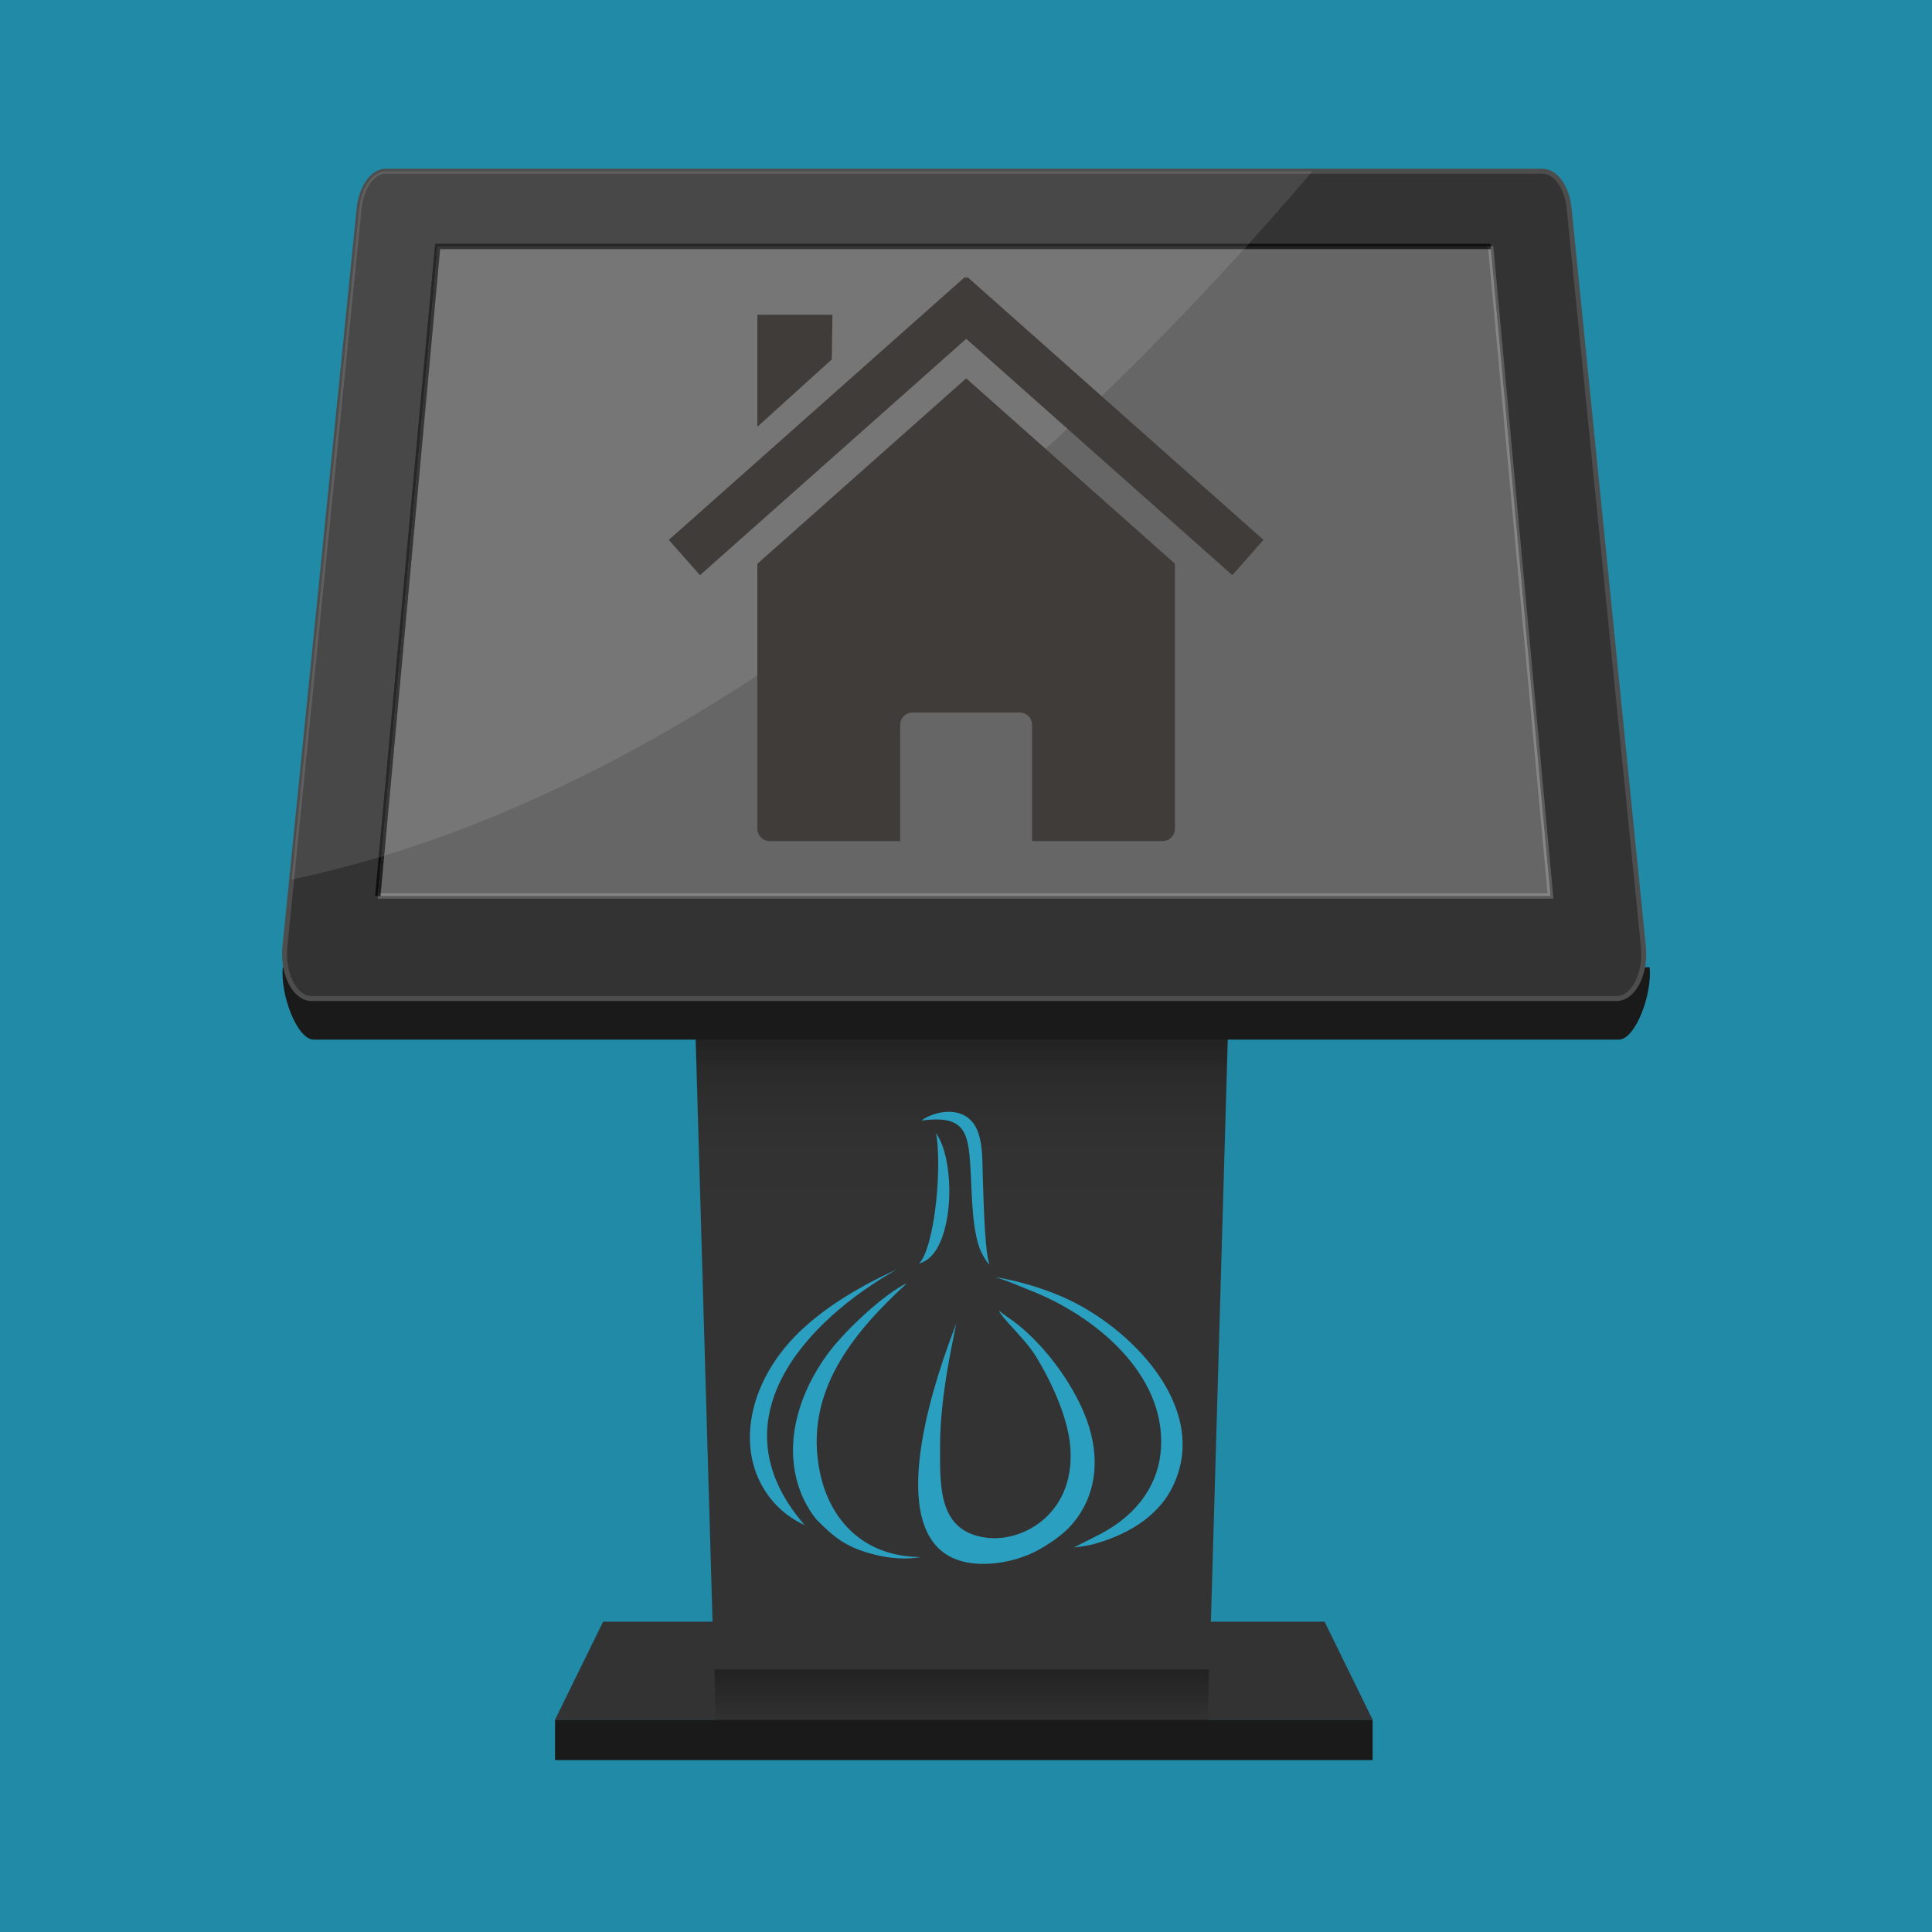 <?xml version="1.0" encoding="UTF-8"?>
<svg xmlns="http://www.w3.org/2000/svg" xmlns:xlink="http://www.w3.org/1999/xlink" width="375pt" height="375pt" viewBox="0 0 375 375" version="1.2">
<defs>
<clipPath id="clip1">
  <path d="M 107.645 333.734 L 267 333.734 L 267 341.625 L 107.645 341.625 Z M 107.645 333.734 "/>
</clipPath>
<clipPath id="clip2">
  <path d="M 234 333.734 L 234.766 333.734 L 234.766 335.145 L 234 335.145 Z M 234 333.734 "/>
</clipPath>
<clipPath id="clip3">
  <path d="M 234 319.398 L 234.766 319.398 L 234.766 334 L 234 334 Z M 234 319.398 "/>
</clipPath>
<clipPath id="clip4">
  <path d="M 138.27 333.734 L 234.781 333.734 L 234.781 335.59 L 138.27 335.59 Z M 138.27 333.734 "/>
</clipPath>
<clipPath id="clip5">
  <path d="M 234.418 335.145 L 138.918 335.145 L 138.891 333.793 L 234.449 333.793 L 234.418 335.145 "/>
</clipPath>
<clipPath id="clip6">
  <path d="M 234.418 335.145 L 138.918 335.145 L 138.891 333.793 L 234.449 333.793 L 234.418 335.145 "/>
</clipPath>
<clipPath id="clip7">
  <path d="M 138.57 319.398 L 234.766 319.398 L 234.766 333.793 L 138.57 333.793 Z M 138.57 319.398 "/>
</clipPath>
<clipPath id="clip8">
  <path d="M 234.449 333.793 L 138.891 333.793 L 138.57 319.398 L 234.766 319.398 L 234.449 333.793 "/>
</clipPath>
<clipPath id="clip9">
  <path d="M 234.449 333.793 L 138.891 333.793 L 138.57 319.398 L 234.766 319.398 L 234.449 333.793 "/>
</clipPath>
<linearGradient id="linear0" gradientUnits="userSpaceOnUse" x1="0.086" y1="0" x2="1" y2="0" gradientTransform="matrix(0,-15.744,15.776,0,186.668,335.144)">
<stop offset="0" style="stop-color:rgb(19.199%,19.199%,19.199%);stop-opacity:1;"/>
<stop offset="0.016" style="stop-color:rgb(19.099%,19.099%,19.099%);stop-opacity:1;"/>
<stop offset="0.031" style="stop-color:rgb(18.901%,18.901%,18.901%);stop-opacity:1;"/>
<stop offset="0.062" style="stop-color:rgb(18.799%,18.799%,18.799%);stop-opacity:1;"/>
<stop offset="0.078" style="stop-color:rgb(18.703%,18.703%,18.703%);stop-opacity:1;"/>
<stop offset="0.094" style="stop-color:rgb(18.506%,18.506%,18.506%);stop-opacity:1;"/>
<stop offset="0.109" style="stop-color:rgb(18.304%,18.304%,18.304%);stop-opacity:1;"/>
<stop offset="0.125" style="stop-color:rgb(18.103%,18.103%,18.103%);stop-opacity:1;"/>
<stop offset="0.156" style="stop-color:rgb(18.001%,18.001%,18.001%);stop-opacity:1;"/>
<stop offset="0.188" style="stop-color:rgb(17.804%,17.804%,17.804%);stop-opacity:1;"/>
<stop offset="0.219" style="stop-color:rgb(17.456%,17.456%,17.456%);stop-opacity:1;"/>
<stop offset="0.234" style="stop-color:rgb(17.203%,17.203%,17.203%);stop-opacity:1;"/>
<stop offset="0.25" style="stop-color:rgb(17.003%,17.003%,17.003%);stop-opacity:1;"/>
<stop offset="0.281" style="stop-color:rgb(16.901%,16.901%,16.901%);stop-opacity:1;"/>
<stop offset="0.312" style="stop-color:rgb(16.704%,16.704%,16.704%);stop-opacity:1;"/>
<stop offset="0.328" style="stop-color:rgb(16.408%,16.408%,16.408%);stop-opacity:1;"/>
<stop offset="0.344" style="stop-color:rgb(16.205%,16.205%,16.205%);stop-opacity:1;"/>
<stop offset="0.375" style="stop-color:rgb(16.101%,16.101%,16.101%);stop-opacity:1;"/>
<stop offset="0.391" style="stop-color:rgb(15.999%,15.999%,15.999%);stop-opacity:1;"/>
<stop offset="0.406" style="stop-color:rgb(15.799%,15.799%,15.799%);stop-opacity:1;"/>
<stop offset="0.438" style="stop-color:rgb(15.503%,15.503%,15.503%);stop-opacity:1;"/>
<stop offset="0.453" style="stop-color:rgb(15.207%,15.207%,15.207%);stop-opacity:1;"/>
<stop offset="0.469" style="stop-color:rgb(15.005%,15.005%,15.005%);stop-opacity:1;"/>
<stop offset="0.5" style="stop-color:rgb(14.902%,14.902%,14.902%);stop-opacity:1;"/>
<stop offset="0.516" style="stop-color:rgb(14.798%,14.798%,14.798%);stop-opacity:1;"/>
<stop offset="0.531" style="stop-color:rgb(14.598%,14.598%,14.598%);stop-opacity:1;"/>
<stop offset="0.562" style="stop-color:rgb(14.302%,14.302%,14.302%);stop-opacity:1;"/>
<stop offset="0.594" style="stop-color:rgb(14.102%,14.102%,14.102%);stop-opacity:1;"/>
<stop offset="0.609" style="stop-color:rgb(14%,14%,14%);stop-opacity:1;"/>
<stop offset="0.625" style="stop-color:rgb(13.802%,13.802%,13.802%);stop-opacity:1;"/>
<stop offset="0.641" style="stop-color:rgb(13.6%,13.6%,13.6%);stop-opacity:1;"/>
<stop offset="0.656" style="stop-color:rgb(13.397%,13.397%,13.397%);stop-opacity:1;"/>
<stop offset="0.688" style="stop-color:rgb(13.101%,13.101%,13.101%);stop-opacity:1;"/>
<stop offset="0.719" style="stop-color:rgb(12.903%,12.903%,12.903%);stop-opacity:1;"/>
<stop offset="0.734" style="stop-color:rgb(12.801%,12.801%,12.801%);stop-opacity:1;"/>
<stop offset="0.75" style="stop-color:rgb(12.601%,12.601%,12.601%);stop-opacity:1;"/>
<stop offset="0.812" style="stop-color:rgb(12.349%,12.349%,12.349%);stop-opacity:1;"/>
<stop offset="0.828" style="stop-color:rgb(12.102%,12.102%,12.102%);stop-opacity:1;"/>
<stop offset="0.844" style="stop-color:rgb(11.903%,11.903%,11.903%);stop-opacity:1;"/>
<stop offset="0.859" style="stop-color:rgb(11.702%,11.702%,11.702%);stop-opacity:1;"/>
<stop offset="0.875" style="stop-color:rgb(11.501%,11.501%,11.501%);stop-opacity:1;"/>
<stop offset="0.891" style="stop-color:rgb(11.299%,11.299%,11.299%);stop-opacity:1;"/>
<stop offset="0.906" style="stop-color:rgb(11.098%,11.098%,11.098%);stop-opacity:1;"/>
<stop offset="0.938" style="stop-color:rgb(10.999%,10.999%,10.999%);stop-opacity:1;"/>
<stop offset="0.953" style="stop-color:rgb(10.901%,10.901%,10.901%);stop-opacity:1;"/>
<stop offset="0.969" style="stop-color:rgb(10.703%,10.703%,10.703%);stop-opacity:1;"/>
<stop offset="0.984" style="stop-color:rgb(10.501%,10.501%,10.501%);stop-opacity:1;"/>
<stop offset="1" style="stop-color:rgb(10.3%,10.3%,10.3%);stop-opacity:1;"/>
</linearGradient>
<clipPath id="clip10">
  <path d="M 134.867 196.227 L 238.469 196.227 L 238.469 324.031 L 134.867 324.031 Z M 134.867 196.227 "/>
</clipPath>
<clipPath id="clip11">
  <path d="M 234.766 324.031 L 138.57 324.031 L 134.867 196.227 L 238.469 196.227 Z M 234.766 324.031 "/>
</clipPath>
<clipPath id="clip12">
  <path d="M 234.766 324.031 L 138.57 324.031 L 134.867 196.227 L 238.469 196.227 L 234.766 324.031 "/>
</clipPath>
<linearGradient id="linear1" gradientUnits="userSpaceOnUse" x1="0" y1="0" x2="1" y2="0" gradientTransform="matrix(0,-127.802,128.064,0,186.669,324.03)">
<stop offset="0" style="stop-color:rgb(20%,20%,20%);stop-opacity:1;"/>
<stop offset="0.5" style="stop-color:rgb(20%,20%,20%);stop-opacity:1;"/>
<stop offset="0.625" style="stop-color:rgb(20%,20%,20%);stop-opacity:1;"/>
<stop offset="0.688" style="stop-color:rgb(20%,20%,20%);stop-opacity:1;"/>
<stop offset="0.719" style="stop-color:rgb(19.901%,19.901%,19.901%);stop-opacity:1;"/>
<stop offset="0.75" style="stop-color:rgb(19.701%,19.701%,19.701%);stop-opacity:1;"/>
<stop offset="0.781" style="stop-color:rgb(19.595%,19.595%,19.595%);stop-opacity:1;"/>
<stop offset="0.797" style="stop-color:rgb(19.397%,19.397%,19.397%);stop-opacity:1;"/>
<stop offset="0.812" style="stop-color:rgb(19.006%,19.006%,19.006%);stop-opacity:1;"/>
<stop offset="0.828" style="stop-color:rgb(18.803%,18.803%,18.803%);stop-opacity:1;"/>
<stop offset="0.844" style="stop-color:rgb(18.6%,18.6%,18.6%);stop-opacity:1;"/>
<stop offset="0.852" style="stop-color:rgb(18.213%,18.213%,18.213%);stop-opacity:1;"/>
<stop offset="0.859" style="stop-color:rgb(18.001%,18.001%,18.001%);stop-opacity:1;"/>
<stop offset="0.875" style="stop-color:rgb(17.79%,17.79%,17.79%);stop-opacity:1;"/>
<stop offset="0.883" style="stop-color:rgb(17.453%,17.453%,17.453%);stop-opacity:1;"/>
<stop offset="0.891" style="stop-color:rgb(17.111%,17.111%,17.111%);stop-opacity:1;"/>
<stop offset="0.898" style="stop-color:rgb(16.898%,16.898%,16.898%);stop-opacity:1;"/>
<stop offset="0.906" style="stop-color:rgb(16.682%,16.682%,16.682%);stop-opacity:1;"/>
<stop offset="0.914" style="stop-color:rgb(16.292%,16.292%,16.292%);stop-opacity:1;"/>
<stop offset="0.922" style="stop-color:rgb(15.901%,15.901%,15.901%);stop-opacity:1;"/>
<stop offset="0.926" style="stop-color:rgb(15.318%,15.318%,15.318%);stop-opacity:1;"/>
<stop offset="0.93" style="stop-color:rgb(14.931%,14.931%,14.931%);stop-opacity:1;"/>
<stop offset="0.938" style="stop-color:rgb(14.74%,14.74%,14.74%);stop-opacity:1;"/>
<stop offset="0.941" style="stop-color:rgb(14.323%,14.323%,14.323%);stop-opacity:1;"/>
<stop offset="0.945" style="stop-color:rgb(14.099%,14.099%,14.099%);stop-opacity:1;"/>
<stop offset="0.949" style="stop-color:rgb(13.893%,13.893%,13.893%);stop-opacity:1;"/>
<stop offset="0.953" style="stop-color:rgb(13.687%,13.687%,13.687%);stop-opacity:1;"/>
<stop offset="0.961" style="stop-color:rgb(13.493%,13.493%,13.493%);stop-opacity:1;"/>
<stop offset="0.965" style="stop-color:rgb(12.912%,12.912%,12.912%);stop-opacity:1;"/>
<stop offset="0.969" style="stop-color:rgb(12.524%,12.524%,12.524%);stop-opacity:1;"/>
<stop offset="0.977" style="stop-color:rgb(12.378%,12.378%,12.378%);stop-opacity:1;"/>
<stop offset="0.98" style="stop-color:rgb(11.815%,11.815%,11.815%);stop-opacity:1;"/>
<stop offset="0.984" style="stop-color:rgb(11.4%,11.4%,11.4%);stop-opacity:1;"/>
<stop offset="0.988" style="stop-color:rgb(11.189%,11.189%,11.189%);stop-opacity:1;"/>
<stop offset="0.992" style="stop-color:rgb(10.98%,10.98%,10.98%);stop-opacity:1;"/>
<stop offset="0.996" style="stop-color:rgb(10.59%,10.59%,10.59%);stop-opacity:1;"/>
<stop offset="1" style="stop-color:rgb(10.199%,10.199%,10.199%);stop-opacity:1;"/>
</linearGradient>
<clipPath id="clip13">
  <path d="M 54.75 187.41 L 320.25 187.41 L 320.25 202 L 54.75 202 Z M 54.75 187.41 "/>
</clipPath>
<clipPath id="clip14">
  <path d="M 54.75 32.465 L 320 32.465 L 320 195 L 54.75 195 Z M 54.75 32.465 "/>
</clipPath>
<clipPath id="clip15">
  <path d="M 145.555 215.797 L 229.547 215.797 L 229.547 303.547 L 145.555 303.547 Z M 145.555 215.797 "/>
</clipPath>
<clipPath id="clip16">
  <path d="M 147 73 L 229 73 L 229 163.254 L 147 163.254 Z M 147 73 "/>
</clipPath>
<clipPath id="clip17">
  <path d="M 129.777 53.754 L 245.277 53.754 L 245.277 112 L 129.777 112 Z M 129.777 53.754 "/>
</clipPath>
</defs>
<g id="surface1">
<rect x="0" y="0" width="375" height="375" style="fill:rgb(100%,100%,100%);fill-opacity:1;stroke:none;"/>
<rect x="0" y="0" width="375" height="375" style="fill:rgb(100%,100%,100%);fill-opacity:1;stroke:none;"/>
<rect x="0" y="0" width="375" height="375" style="fill:rgb(12.939%,54.12%,65.099%);fill-opacity:1;stroke:none;"/>
<g clip-path="url(#clip1)" clip-rule="nonzero">
<path style=" stroke:none;fill-rule:nonzero;fill:rgb(10.199%,10.199%,10.199%);fill-opacity:1;" d="M 107.734 341.625 L 266.422 341.625 L 266.422 333.793 L 107.734 333.793 Z M 107.734 341.625 "/>
</g>
<path style=" stroke:none;fill-rule:nonzero;fill:rgb(20%,20%,20%);fill-opacity:1;" d="M 266.422 333.793 L 107.734 333.793 L 117.066 314.77 L 257.094 314.77 L 266.422 333.793 "/>
<path style=" stroke:none;fill-rule:nonzero;fill:rgb(20%,20%,20%);fill-opacity:1;" d="M 234.766 319.422 L 234.766 319.398 L 138.57 319.398 L 234.766 319.398 L 234.766 319.422 "/>
<g clip-path="url(#clip2)" clip-rule="nonzero">
<path style=" stroke:none;fill-rule:nonzero;fill:rgb(10.199%,10.199%,10.199%);fill-opacity:1;" d="M 234.418 335.145 L 234.449 333.793 L 234.453 333.793 L 234.418 335.145 "/>
</g>
<g clip-path="url(#clip3)" clip-rule="nonzero">
<path style=" stroke:none;fill-rule:nonzero;fill:rgb(20%,20%,20%);fill-opacity:1;" d="M 234.453 333.793 L 234.449 333.793 L 234.766 319.398 L 234.766 319.422 L 234.453 333.793 "/>
</g>
<g clip-path="url(#clip4)" clip-rule="nonzero">
<g clip-path="url(#clip5)" clip-rule="nonzero">
<g clip-path="url(#clip6)" clip-rule="nonzero">
<path style=" stroke:none;fill-rule:nonzero;fill:rgb(10.199%,10.199%,10.199%);fill-opacity:1;" d="M 138.891 335.145 L 234.449 335.145 L 234.449 333.793 L 138.891 333.793 Z M 138.891 335.145 "/>
</g>
</g>
</g>
<g clip-path="url(#clip7)" clip-rule="nonzero">
<g clip-path="url(#clip8)" clip-rule="nonzero">
<g clip-path="url(#clip9)" clip-rule="nonzero">
<path style=" stroke:none;fill-rule:nonzero;fill:url(#linear0);" d="M 138.57 333.793 L 234.766 333.793 L 234.766 319.398 L 138.57 319.398 Z M 138.57 333.793 "/>
</g>
</g>
</g>
<g clip-path="url(#clip10)" clip-rule="nonzero">
<g clip-path="url(#clip11)" clip-rule="nonzero">
<g clip-path="url(#clip12)" clip-rule="nonzero">
<path style=" stroke:none;fill-rule:nonzero;fill:url(#linear1);" d="M 134.867 324.031 L 238.469 324.031 L 238.469 196.227 L 134.867 196.227 Z M 134.867 324.031 "/>
</g>
</g>
</g>
<g clip-path="url(#clip13)" clip-rule="nonzero">
<path style=" stroke:none;fill-rule:nonzero;fill:rgb(10.199%,10.199%,10.199%);fill-opacity:1;" d="M 320.188 187.742 C 320.719 193.012 317.438 201.785 314.188 201.785 L 60.898 201.785 C 57.648 201.785 54.367 193.012 54.898 187.742 L 320.188 187.742 "/>
</g>
<path style=" stroke:none;fill-rule:nonzero;fill:rgb(20%,20%,20%);fill-opacity:1;" d="M 313.785 193.82 L 60.496 193.82 C 57.242 193.82 54.77 189.027 55.301 183.758 L 69.715 40.477 C 70.133 36.297 72.332 33.234 74.906 33.234 L 299.371 33.234 C 301.949 33.234 304.148 36.297 304.566 40.477 L 318.98 183.758 C 319.512 189.027 317.035 193.82 313.785 193.82 "/>
<g clip-path="url(#clip14)" clip-rule="nonzero">
<path style=" stroke:none;fill-rule:nonzero;fill:rgb(30.199%,30.199%,30.199%);fill-opacity:1;" d="M 313.785 193.82 L 313.785 193.344 L 60.496 193.344 C 59.863 193.344 59.27 193.133 58.699 192.742 C 57.855 192.148 57.094 191.113 56.562 189.797 C 56.027 188.477 55.707 186.883 55.707 185.188 C 55.707 184.73 55.73 184.27 55.777 183.805 L 70.188 40.523 C 70.391 38.508 71.027 36.77 71.891 35.566 C 72.758 34.359 73.82 33.711 74.906 33.711 L 299.371 33.711 C 300.457 33.711 301.52 34.359 302.391 35.566 C 303.254 36.77 303.887 38.508 304.09 40.523 L 318.504 183.805 C 318.551 184.27 318.574 184.73 318.574 185.188 C 318.574 187.449 318.008 189.527 317.117 191.012 C 316.668 191.754 316.145 192.344 315.578 192.742 C 315.008 193.133 314.414 193.344 313.785 193.344 L 313.785 194.301 C 314.633 194.301 315.43 194.012 316.129 193.523 C 317.176 192.785 318.02 191.598 318.609 190.152 C 319.195 188.711 319.531 187 319.531 185.188 C 319.531 184.703 319.508 184.207 319.457 183.711 L 305.043 40.43 C 304.828 38.27 304.152 36.383 303.172 35.008 C 302.191 33.641 300.863 32.758 299.371 32.754 L 74.906 32.754 C 73.418 32.758 72.09 33.641 71.113 35.008 C 70.125 36.383 69.453 38.27 69.234 40.43 L 54.82 183.711 C 54.773 184.207 54.75 184.703 54.75 185.188 C 54.75 187.602 55.344 189.84 56.344 191.508 C 56.844 192.34 57.449 193.031 58.148 193.523 C 58.848 194.012 59.648 194.301 60.496 194.301 L 313.785 194.301 L 313.785 193.82 "/>
</g>
<path style=" stroke:none;fill-rule:nonzero;fill:rgb(39.999%,39.999%,39.999%);fill-opacity:1;" d="M 73.332 173.914 L 84.949 47.832 L 289.328 47.832 L 300.953 173.914 L 73.332 173.914 "/>
<path style=" stroke:none;fill-rule:nonzero;fill:rgb(36.079%,36.079%,36.079%);fill-opacity:1;" d="M 301.52 174.43 L 73.332 174.43 L 73.332 173.914 L 73.848 173.961 L 73.852 173.914 L 300.953 173.914 L 289.328 47.832 L 289.848 47.785 L 301.52 174.43 "/>
<path style=" stroke:none;fill-rule:nonzero;fill:rgb(52.159%,52.159%,52.159%);fill-opacity:1;" d="M 300.953 173.914 L 73.852 173.914 L 73.902 173.398 L 300.383 173.398 L 288.859 48.352 L 289.328 48.352 L 289.328 47.832 L 300.953 173.914 "/>
<path style=" stroke:none;fill-rule:nonzero;fill:rgb(5.879%,5.879%,5.879%);fill-opacity:1;" d="M 73.332 173.914 L 72.812 173.867 L 73.5 166.406 C 73.68 166.352 73.855 166.301 74.035 166.246 L 73.379 173.398 L 73.332 173.398 L 73.332 173.914 M 289.328 47.832 L 241.914 47.832 C 242.07 47.66 242.227 47.488 242.383 47.316 L 289.328 47.316 L 289.328 47.832 "/>
<path style=" stroke:none;fill-rule:nonzero;fill:rgb(12.16%,12.16%,12.16%);fill-opacity:1;" d="M 73.379 173.398 L 74.035 166.246 C 74.219 166.191 74.391 166.141 74.57 166.086 L 73.902 173.398 L 73.379 173.398 M 288.859 48.352 L 241.445 48.352 C 241.602 48.176 241.758 48.004 241.914 47.832 L 289.328 47.832 L 288.816 47.883 L 288.859 48.352 "/>
<path style=" stroke:none;fill-rule:nonzero;fill:rgb(10.979%,10.979%,10.979%);fill-opacity:1;" d="M 73.848 173.961 L 73.332 173.914 L 73.852 173.914 L 73.848 173.961 M 73.332 173.914 L 73.332 173.398 L 73.379 173.398 L 73.332 173.914 "/>
<path style=" stroke:none;fill-rule:nonzero;fill:rgb(15.689%,15.689%,15.689%);fill-opacity:1;" d="M 73.852 173.914 L 73.332 173.914 L 73.379 173.398 L 73.902 173.398 L 73.852 173.914 "/>
<path style=" stroke:none;fill-rule:nonzero;fill:rgb(15.689%,15.689%,15.689%);fill-opacity:1;" d="M 289.328 48.352 L 288.859 48.352 L 288.816 47.883 L 289.328 47.832 L 289.328 48.352 "/>
<path style=" stroke:none;fill-rule:nonzero;fill:rgb(28.239%,28.239%,28.239%);fill-opacity:1;" d="M 57.105 170.613 L 70.188 40.523 C 70.391 38.508 71.027 36.77 71.891 35.566 C 72.758 34.363 73.816 33.711 74.906 33.711 L 254.344 33.711 C 250.395 38.324 246.414 42.855 242.383 47.316 L 84.473 47.316 L 73.5 166.406 C 68.043 168.039 62.574 169.441 57.105 170.613 "/>
<path style=" stroke:none;fill-rule:nonzero;fill:rgb(37.25%,37.25%,37.25%);fill-opacity:1;" d="M 56.613 170.715 L 69.715 40.477 C 70.133 36.297 72.332 33.234 74.906 33.234 L 254.754 33.234 C 254.621 33.391 254.48 33.555 254.344 33.711 L 74.906 33.711 C 73.816 33.711 72.758 34.363 71.891 35.566 C 71.027 36.77 70.391 38.508 70.188 40.523 L 57.105 170.613 C 56.938 170.645 56.781 170.68 56.613 170.715 "/>
<path style=" stroke:none;fill-rule:nonzero;fill:rgb(46.269%,46.269%,46.269%);fill-opacity:1;" d="M 74.57 166.086 L 85.426 48.352 L 241.445 48.352 C 190.246 104.773 132.836 148.344 74.57 166.086 "/>
<path style=" stroke:none;fill-rule:nonzero;fill:rgb(15.289%,15.289%,15.289%);fill-opacity:1;" d="M 73.5 166.406 L 84.473 47.316 L 242.383 47.316 C 242.227 47.488 242.07 47.66 241.914 47.832 L 84.949 47.832 L 74.035 166.246 C 73.855 166.301 73.68 166.352 73.5 166.406 "/>
<path style=" stroke:none;fill-rule:nonzero;fill:rgb(21.179%,21.179%,21.179%);fill-opacity:1;" d="M 74.035 166.246 L 84.949 47.832 L 241.914 47.832 C 241.758 48.004 241.602 48.176 241.445 48.352 L 85.426 48.352 L 74.57 166.086 C 74.391 166.141 74.219 166.191 74.035 166.246 "/>
<g clip-path="url(#clip15)" clip-rule="nonzero">
<path style=" stroke:none;fill-rule:nonzero;fill:rgb(16.859%,62.349%,75.29%);fill-opacity:1;" d="M 160.578 262.891 C 155.398 270 152.512 278.777 154.613 287.137 C 155.324 289.977 156.625 292.648 158.465 294.93 C 162.129 298.645 164.492 300.434 169.828 301.766 C 172.855 302.523 176.02 302.73 178.812 302.219 C 167.551 302.219 161.051 294.934 159.16 285.859 C 155.91 270.305 165.527 258.762 175.973 249.129 C 175.664 249.254 175.395 249.383 175.145 249.52 C 170.52 252.141 163.656 258.668 160.578 262.891 Z M 174.074 246.406 C 173.715 246.57 173.336 246.742 172.949 246.918 C 167.156 249.617 160.961 253.203 155.938 257.793 C 151.391 261.953 147.773 267.32 146.281 273.281 C 144.742 279.422 145.473 286.172 150.105 291.512 C 151.699 293.344 153.711 294.883 156.176 296.012 L 156.195 296.023 C 138.41 275.629 156.484 256.328 174.074 246.406 Z M 181.695 219.949 C 182.688 225.582 181.828 237.566 179.633 243.109 C 179.145 244.324 178.668 245.078 178.301 245.207 C 178.602 245.234 179.133 245.008 179.664 244.691 C 185.145 241.453 185.594 225.535 181.695 219.949 Z M 192.055 245.414 L 192.039 245.355 C 191.637 244.32 191.371 241.828 191.18 238.766 C 190.984 235.648 190.871 231.992 190.762 228.633 C 190.641 224.863 190.906 219.875 188.391 217.406 C 186.98 216.012 185.074 215.633 183.203 215.855 C 182.258 215.965 181.324 216.227 180.465 216.586 C 179.934 216.809 179.465 217.062 179.098 217.328 C 179.023 217.383 178.945 217.441 178.875 217.504 C 186.414 216.449 187.688 219.199 188.188 224.312 C 188.707 229.57 188.371 237.281 190.125 242.238 C 190.371 242.941 191.359 244.859 191.922 245.316 C 191.934 245.32 192.055 245.414 192.055 245.414 Z M 208.461 300.355 C 209.695 300.23 210.922 300.035 212.137 299.758 C 220.293 297.512 225.238 293.43 227.625 288.539 C 235.086 273.262 219.297 257.359 206.137 251.676 C 202.117 249.941 197.723 248.645 193.082 247.859 C 195.453 248.547 197.859 249.633 200.156 250.543 C 212.414 255.375 226.211 266.562 225.348 281.098 C 224.953 287.691 221.188 293.711 213.746 297.664 C 212.23 298.465 210.488 299.324 208.461 300.355 Z M 185.613 256.875 C 185.367 257.578 185.094 258.289 184.816 259.016 C 184.516 259.812 184.23 260.586 183.961 261.352 C 179.465 273.941 171.016 303.105 190.395 303.543 C 191.441 303.566 192.527 303.508 193.625 303.363 C 194.711 303.223 195.809 303.004 196.898 302.703 C 197.883 302.43 198.863 302.09 199.816 301.691 C 202.266 300.664 205.883 298.285 207.672 296.324 C 213.387 290.086 213.602 281.875 210.414 274.258 C 207.316 266.867 201.473 259.914 196.598 256.371 C 195.191 255.352 194.035 254.621 193.914 254.312 C 194.016 255.469 198.914 259.766 201.012 263.184 C 204.832 269.418 207.25 275.766 207.707 280.434 C 208.973 293.449 198.918 299.297 191.68 298.492 C 182.016 297.418 182.445 288.473 182.469 280.438 C 182.492 271.355 184.742 261.238 185.613 256.875 "/>
</g>
<g clip-path="url(#clip16)" clip-rule="nonzero">
<path style=" stroke:none;fill-rule:nonzero;fill:rgb(25.099%,23.529%,22.749%);fill-opacity:1;" d="M 228.047 109.414 Z M 228.047 109.414 L 187.539 73.438 L 147.004 109.43 L 147.004 160.852 C 147.004 162.18 148.074 163.246 149.398 163.246 L 174.73 163.246 L 174.73 140.699 C 174.73 139.371 175.793 138.297 177.117 138.297 L 197.934 138.297 C 199.258 138.297 200.32 139.371 200.32 140.699 L 200.32 163.246 L 225.66 163.246 C 226.984 163.246 228.047 162.18 228.047 160.852 L 228.047 109.41 Z M 147.004 109.43 Z M 147.004 109.43 "/>
</g>
<g clip-path="url(#clip17)" clip-rule="nonzero">
<path style=" stroke:none;fill-rule:nonzero;fill:rgb(25.099%,23.529%,22.749%);fill-opacity:1;" d="M 187.305 53.754 L 129.816 104.793 L 135.871 111.641 L 187.539 65.766 L 239.195 111.641 L 245.238 104.793 L 187.762 53.754 L 187.539 54.012 Z M 187.305 53.754 "/>
</g>
<path style=" stroke:none;fill-rule:nonzero;fill:rgb(25.099%,23.529%,22.749%);fill-opacity:1;" d="M 147.004 61.102 L 161.578 61.102 L 161.453 69.754 L 147.004 82.84 Z M 147.004 61.102 "/>
</g>
</svg>
